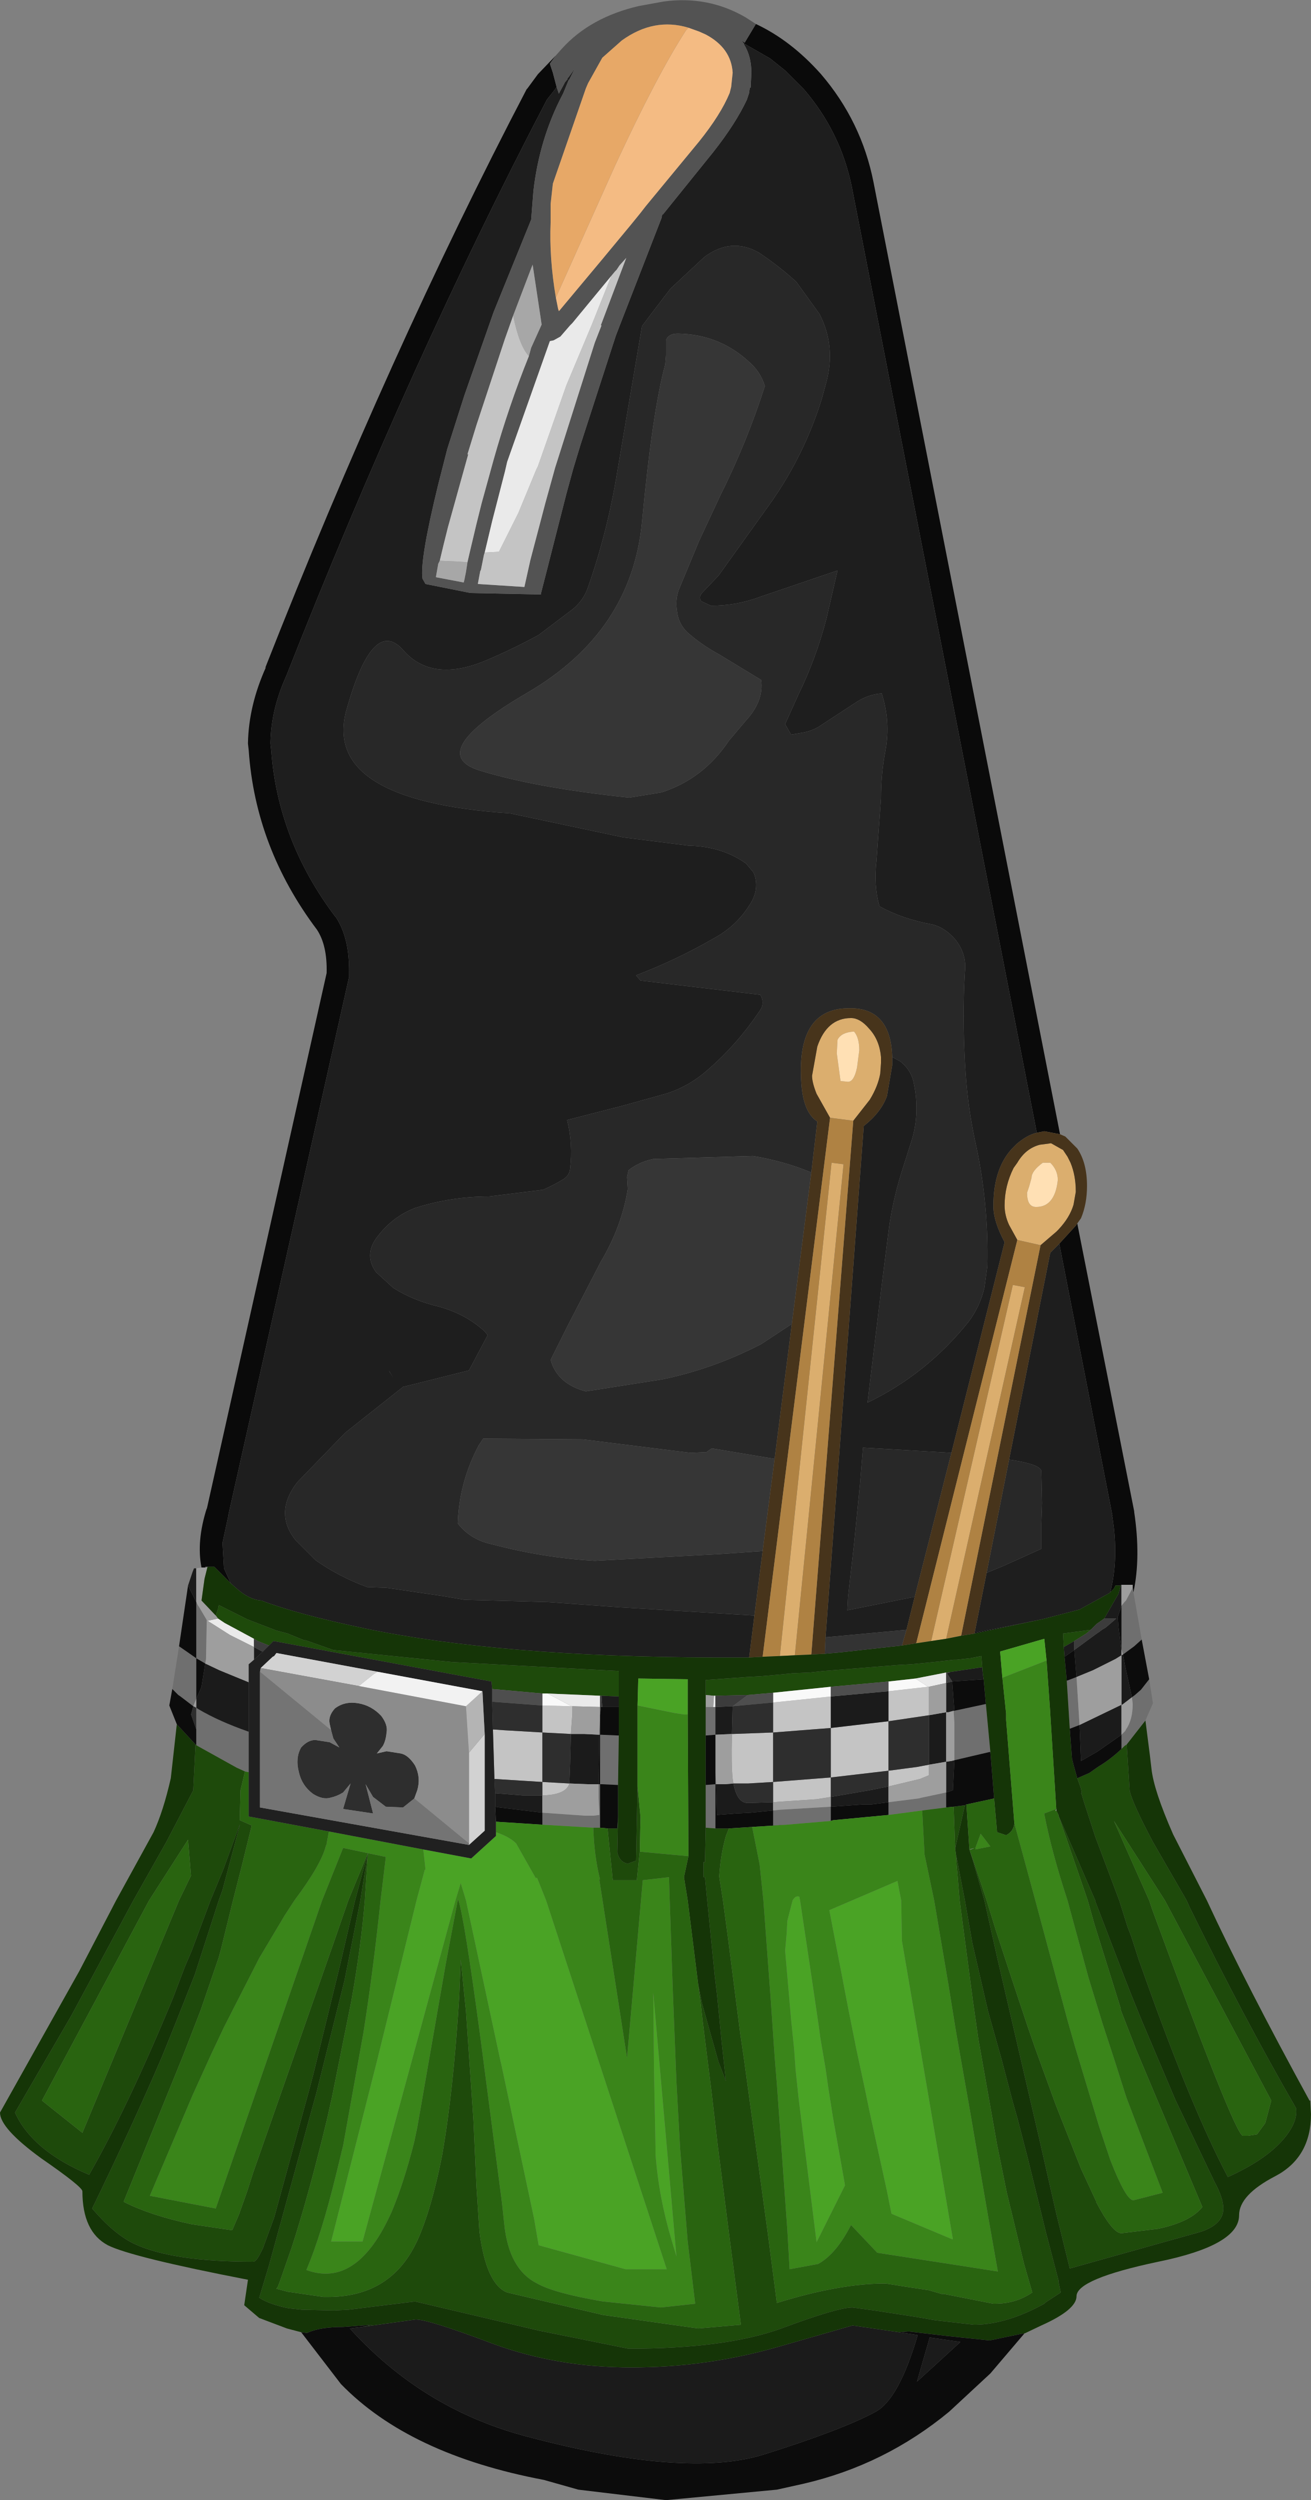 <?xml version="1.0" encoding="UTF-8" standalone="no"?>
<svg xmlns:ffdec="https://www.free-decompiler.com/flash" xmlns:xlink="http://www.w3.org/1999/xlink" ffdec:objectType="shape" height="166.75px" width="87.5px" xmlns="http://www.w3.org/2000/svg">
  <rect width="100%" height="100%" fill="#808080" stroke="none"/>
  <g transform="matrix(1.0, 0.0, 0.0, 1.0, 42.1, 132.45)">
    <path d="M8.35 -130.85 Q10.7 -129.75 12.7 -127.5 15.4 -124.35 16.2 -120.3 L28.65 -56.8 27.6 -57.0 27.1 -56.9 14.75 -120.0 Q14.0 -123.65 11.55 -126.5 L10.3 -127.75 9.3 -128.55 7.55 -129.55 7.4 -129.75 7.6 -129.6 8.35 -130.85 M29.8 -50.85 L33.6 -31.65 33.6 -31.6 Q34.05 -28.6 33.55 -26.25 L33.5 -26.55 33.5 -26.75 32.75 -26.75 32.7 -26.75 32.7 -26.7 32.35 -26.7 32.3 -26.6 32.25 -26.5 32.0 -26.25 Q32.5 -28.15 32.25 -30.5 L32.15 -31.25 32.1 -31.35 32.15 -31.35 28.6 -49.5 29.7 -50.7 29.8 -50.85 M-28.65 -27.9 Q-29.0 -29.65 -28.3 -31.85 L-28.3 -31.8 -20.3 -67.55 Q-20.25 -69.4 -20.95 -70.45 -25.05 -75.9 -25.5 -82.4 L-25.55 -82.85 -25.55 -82.9 Q-25.5 -85.4 -24.35 -87.95 L-24.4 -87.9 Q-16.1 -109.0 -6.95 -126.5 L-6.9 -126.55 -6.2 -127.5 -5.0 -128.75 -5.4 -128.2 -5.2 -127.6 -4.95 -126.65 -5.05 -126.5 -5.6 -125.8 Q-14.7 -108.4 -23.0 -87.35 -24.0 -85.15 -24.05 -82.95 L-24.05 -82.85 -24.0 -82.4 Q-23.55 -76.4 -19.75 -71.35 L-19.7 -71.3 Q-18.75 -69.9 -18.8 -67.45 L-18.8 -67.3 -26.85 -31.45 -26.85 -31.4 -27.25 -29.55 -27.15 -27.85 -26.7 -26.85 -27.8 -27.95 -28.25 -27.95 -28.4 -27.95 -28.4 -27.9 -28.65 -27.9 M-3.9 -127.65 L-3.8 -127.8 -3.8 -127.75 -3.9 -127.65 M22.95 -23.5 L22.95 -23.55 27.45 -24.45 22.95 -23.5" fill="#0a0a0a" fill-rule="evenodd" stroke="none"/>
    <path d="M-4.95 -126.65 L-4.85 -126.35 -4.8 -126.2 -4.75 -126.3 -4.45 -126.85 -4.4 -126.95 -4.2 -127.2 -4.25 -127.2 -4.15 -127.3 -3.9 -127.65 -3.8 -127.75 -4.1 -127.15 -4.15 -127.1 -4.5 -126.25 -4.55 -126.15 Q-6.1 -123.2 -6.5 -119.7 L-6.65 -117.8 -9.15 -111.65 -11.1 -106.1 -12.25 -102.5 -12.85 -100.15 Q-14.1 -95.05 -13.9 -93.85 L-13.7 -93.5 -10.7 -92.9 -6.0 -92.8 -6.0 -92.85 -5.55 -94.6 -5.45 -95.0 -4.3 -99.5 -3.85 -101.15 -3.35 -102.8 -1.0 -110.05 -0.75 -110.7 2.05 -117.9 2.1 -118.15 2.15 -118.15 5.5 -122.3 Q7.0 -124.2 7.75 -125.8 L7.9 -126.25 7.9 -126.3 7.95 -126.6 8.0 -126.6 8.05 -127.6 Q8.05 -128.7 7.55 -129.5 L7.55 -129.55 9.3 -128.55 10.3 -127.75 11.55 -126.5 Q14.0 -123.65 14.75 -120.0 L27.1 -56.9 Q26.45 -56.75 25.75 -56.15 L25.6 -56.0 Q24.2 -54.65 24.2 -52.0 24.2 -51.0 24.95 -49.6 L21.4 -35.55 15.5 -35.9 15.3 -33.5 14.9 -29.45 14.5 -25.95 14.45 -25.05 18.95 -25.95 18.4 -23.75 13.0 -23.25 15.55 -57.35 Q16.7 -58.25 17.1 -59.35 L17.45 -61.4 17.45 -61.65 17.45 -61.95 18.0 -61.65 Q18.75 -61.05 18.9 -60.15 19.3 -58.2 18.75 -56.4 L18.05 -54.2 Q17.45 -52.25 17.2 -50.3 L16.75 -46.75 15.8 -38.9 Q19.75 -40.8 22.55 -44.3 23.3 -45.3 23.6 -46.55 L23.8 -48.0 Q23.9 -52.3 22.95 -56.5 22.5 -58.65 22.35 -60.85 22.15 -63.75 22.25 -66.65 L22.3 -67.6 Q22.45 -68.8 21.65 -69.8 20.95 -70.6 20.1 -70.8 18.15 -71.15 16.6 -72.0 16.2 -73.4 16.4 -75.05 L16.7 -79.2 Q16.7 -80.85 17.0 -82.4 17.35 -84.3 16.75 -86.2 15.9 -86.15 15.1 -85.65 L12.5 -83.95 Q12.05 -83.7 11.55 -83.6 L10.7 -83.45 10.3 -84.15 11.2 -86.15 Q12.35 -88.5 13.05 -91.15 L13.8 -94.4 8.65 -92.65 Q7.05 -92.05 5.35 -92.05 L4.7 -92.35 Q4.5 -92.65 4.8 -92.95 L5.85 -94.05 9.4 -99.0 Q11.6 -102.15 12.75 -105.85 L13.05 -106.95 Q13.7 -109.35 12.6 -111.5 L11.05 -113.65 Q9.9 -114.7 8.55 -115.6 6.7 -116.65 4.9 -115.3 L2.65 -113.2 1.35 -111.5 0.75 -110.7 -0.9 -101.0 Q-1.55 -97.0 -2.85 -93.3 -3.15 -92.4 -3.9 -91.8 L-6.15 -90.1 Q-7.8 -89.2 -9.55 -88.45 -13.25 -86.85 -15.2 -89.1 -17.2 -91.35 -18.95 -85.2 -20.75 -79.05 -8.05 -78.2 L-0.5 -76.6 3.85 -76.05 Q6.1 -76.0 7.7 -74.85 L8.2 -74.25 Q8.65 -73.15 7.9 -72.05 7.05 -70.7 5.6 -69.9 3.1 -68.45 0.35 -67.4 L0.65 -67.05 8.65 -66.1 Q8.95 -65.55 8.65 -65.1 7.15 -62.85 5.2 -61.15 3.8 -59.9 2.15 -59.45 L-0.55 -58.7 -4.25 -57.75 Q-3.85 -56.15 -4.05 -54.5 -4.1 -54.05 -4.5 -53.8 -5.15 -53.4 -5.85 -53.1 L-9.45 -52.65 Q-11.95 -52.65 -14.35 -51.9 -15.95 -51.3 -17.0 -49.85 -17.8 -48.7 -17.0 -47.6 L-15.85 -46.55 Q-14.5 -45.7 -12.8 -45.3 -11.0 -44.8 -9.75 -43.65 L-9.55 -43.4 -10.8 -41.05 -15.2 -39.95 -19.05 -36.9 -22.25 -33.6 Q-23.85 -31.55 -22.35 -29.7 L-21.05 -28.4 Q-19.5 -27.3 -17.6 -26.6 L-16.3 -26.55 -12.55 -26.0 -11.1 -25.75 -5.55 -25.6 -0.75 -25.25 8.25 -24.7 7.9 -21.9 5.5 -21.9 Q-8.7 -21.95 -17.8 -23.85 -22.3 -24.8 -24.65 -25.7 -25.45 -25.75 -26.3 -26.5 L-26.7 -26.85 -27.15 -27.85 -27.25 -29.55 -26.85 -31.4 -26.85 -31.45 -18.8 -67.3 -18.8 -67.45 Q-18.75 -69.9 -19.7 -71.3 L-19.75 -71.35 Q-23.55 -76.4 -24.0 -82.4 L-24.05 -82.85 -24.05 -82.95 Q-24.0 -85.15 -23.0 -87.35 -14.7 -108.4 -5.6 -125.8 L-5.05 -126.5 -4.95 -126.65 M22.95 -23.55 L23.75 -27.55 24.85 -28.0 27.4 -29.15 27.4 -30.8 27.45 -32.2 27.4 -34.35 Q27.3 -34.8 25.25 -35.1 L28.0 -48.9 28.6 -49.5 32.15 -31.35 32.1 -31.35 32.15 -31.25 32.25 -30.5 Q32.5 -28.15 32.0 -26.25 L31.95 -26.2 29.95 -25.1 27.45 -24.45 22.95 -23.55 M-16.1 -40.95 L-15.85 -40.55 -16.15 -41.05 -16.1 -40.95" fill="#1e1e1e" fill-rule="evenodd" stroke="none"/>
    <path d="M8.25 -24.7 L-0.75 -25.25 -5.55 -25.6 -11.1 -25.75 -12.55 -26.0 -16.3 -26.55 -17.6 -26.6 Q-19.5 -27.3 -21.05 -28.4 L-22.35 -29.7 Q-23.85 -31.55 -22.25 -33.6 L-19.05 -36.9 -15.2 -39.95 -10.8 -41.05 -9.55 -43.4 -9.75 -43.65 Q-11.0 -44.8 -12.8 -45.3 -14.5 -45.7 -15.85 -46.55 L-17.0 -47.6 Q-17.8 -48.7 -17.0 -49.85 -15.95 -51.3 -14.35 -51.9 -11.95 -52.65 -9.45 -52.65 L-5.85 -53.1 Q-5.15 -53.4 -4.5 -53.8 -4.1 -54.05 -4.05 -54.5 -3.85 -56.15 -4.25 -57.75 L-0.55 -58.7 2.15 -59.45 Q3.8 -59.9 5.2 -61.15 7.15 -62.85 8.65 -65.1 8.95 -65.55 8.65 -66.1 L0.65 -67.05 0.35 -67.4 Q3.1 -68.45 5.6 -69.9 7.05 -70.7 7.9 -72.05 8.65 -73.15 8.2 -74.25 L7.7 -74.85 Q6.1 -76.0 3.85 -76.05 L-0.5 -76.6 -8.05 -78.2 Q-20.75 -79.05 -18.95 -85.2 -17.2 -91.35 -15.2 -89.1 -13.25 -86.85 -9.55 -88.45 -7.8 -89.2 -6.15 -90.1 L-3.9 -91.8 Q-3.15 -92.4 -2.85 -93.3 -1.55 -97.0 -0.9 -101.0 L0.75 -110.7 1.35 -111.5 2.65 -113.2 4.9 -115.3 Q6.7 -116.65 8.55 -115.6 9.9 -114.7 11.05 -113.65 L12.6 -111.5 Q13.7 -109.35 13.05 -106.95 L12.75 -105.85 Q11.6 -102.15 9.4 -99.0 L5.85 -94.05 4.8 -92.95 Q4.5 -92.65 4.7 -92.35 L5.35 -92.05 Q7.05 -92.05 8.65 -92.65 L13.8 -94.4 13.05 -91.15 Q12.35 -88.5 11.2 -86.15 L10.3 -84.15 10.7 -83.45 11.55 -83.6 Q12.05 -83.7 12.5 -83.95 L15.1 -85.65 Q15.9 -86.15 16.75 -86.2 17.35 -84.3 17.0 -82.4 16.7 -80.85 16.7 -79.2 L16.4 -75.05 Q16.2 -73.4 16.6 -72.0 18.15 -71.15 20.1 -70.8 20.95 -70.6 21.65 -69.8 22.45 -68.8 22.3 -67.6 L22.25 -66.65 Q22.15 -63.75 22.35 -60.85 22.5 -58.65 22.95 -56.5 23.9 -52.3 23.8 -48.0 L23.6 -46.55 Q23.3 -45.3 22.55 -44.3 19.75 -40.8 15.8 -38.9 L16.75 -46.75 17.2 -50.3 Q17.45 -52.25 18.05 -54.2 L18.75 -56.4 Q19.3 -58.2 18.9 -60.15 18.75 -61.05 18.0 -61.65 L17.45 -61.95 Q17.35 -65.35 14.4 -65.2 11.35 -65.1 11.35 -61.05 11.35 -60.05 11.5 -59.3 11.75 -58.1 12.45 -57.65 L12.05 -54.25 Q10.25 -55.0 8.15 -55.35 L1.5 -55.15 Q0.55 -54.95 -0.15 -54.4 L-0.25 -53.95 -0.2 -53.15 Q-0.6 -50.65 -2.0 -48.3 L-4.2 -44.05 -5.35 -41.75 Q-4.9 -40.15 -3.0 -39.65 L2.1 -40.45 Q5.5 -41.15 8.7 -42.8 L10.75 -44.15 9.6 -35.15 5.4 -35.85 5.05 -35.6 4.0 -35.55 -3.2 -36.45 -9.85 -36.5 -10.15 -36.05 Q-11.45 -33.6 -11.55 -30.85 -10.7 -29.75 -9.25 -29.45 -5.85 -28.55 -2.4 -28.35 L5.95 -28.8 8.8 -29.0 8.25 -24.7 M18.95 -25.95 L14.45 -25.05 14.5 -25.95 14.9 -29.45 15.3 -33.5 15.5 -35.9 21.4 -35.55 18.95 -25.95 M8.95 -106.7 Q8.65 -107.7 7.8 -108.4 5.85 -110.15 3.15 -110.2 2.5 -110.2 2.35 -109.75 L2.35 -108.75 2.3 -108.15 Q1.45 -105.05 0.75 -97.65 0.05 -90.3 -6.9 -86.25 -13.85 -82.2 -10.05 -81.05 -6.3 -79.9 -0.1 -79.25 L2.05 -79.6 Q4.85 -80.5 6.55 -83.05 L7.65 -84.35 Q8.9 -85.7 8.7 -87.1 L5.9 -88.8 Q4.7 -89.45 3.75 -90.3 3.2 -90.85 3.1 -91.6 2.95 -92.4 3.2 -93.1 L4.55 -96.35 5.95 -99.35 Q7.75 -102.95 8.95 -106.7 M23.75 -27.55 L25.25 -35.1 Q27.3 -34.8 27.4 -34.35 L27.45 -32.2 27.4 -30.8 27.4 -29.15 24.85 -28.0 23.75 -27.55 M-16.1 -40.95 L-16.15 -41.05 -15.85 -40.55 -16.1 -40.95" fill="#282828" fill-rule="evenodd" stroke="none"/>
    <path d="M8.8 -29.0 L5.95 -28.8 -2.4 -28.35 Q-5.85 -28.55 -9.25 -29.45 -10.7 -29.75 -11.55 -30.85 -11.45 -33.6 -10.15 -36.05 L-9.85 -36.5 -3.2 -36.45 4.0 -35.55 5.05 -35.6 5.4 -35.85 9.6 -35.15 8.8 -29.0 M10.75 -44.15 L8.7 -42.8 Q5.5 -41.15 2.1 -40.45 L-3.0 -39.65 Q-4.9 -40.15 -5.35 -41.75 L-4.2 -44.05 -2.0 -48.3 Q-0.6 -50.65 -0.2 -53.15 L-0.25 -53.95 -0.15 -54.4 Q0.55 -54.95 1.5 -55.15 L8.15 -55.35 Q10.25 -55.0 12.05 -54.25 L10.75 -44.15 M8.95 -106.7 Q7.75 -102.95 5.95 -99.35 L4.55 -96.35 3.2 -93.1 Q2.95 -92.4 3.1 -91.6 3.2 -90.85 3.75 -90.3 4.7 -89.45 5.9 -88.8 L8.7 -87.1 Q8.9 -85.7 7.65 -84.35 L6.55 -83.05 Q4.85 -80.5 2.05 -79.6 L-0.1 -79.25 Q-6.3 -79.9 -10.05 -81.05 -13.85 -82.2 -6.9 -86.25 0.05 -90.3 0.75 -97.65 1.45 -105.05 2.3 -108.15 L2.35 -108.75 2.35 -109.75 Q2.5 -110.2 3.15 -110.2 5.85 -110.15 7.8 -108.4 8.65 -107.7 8.95 -106.7" fill="#363636" fill-rule="evenodd" stroke="none"/>
    <path d="M33.55 -26.25 L34.1 -23.1 33.6 -22.65 32.85 -22.1 32.75 -22.45 32.75 -25.35 32.95 -25.6 33.05 -25.7 33.5 -26.55 33.55 -26.25 M34.6 -20.45 L34.85 -18.85 34.35 -17.7 33.1 -16.1 32.95 -16.0 32.75 -15.8 32.75 -16.75 33.0 -17.0 33.05 -17.1 Q33.5 -17.75 33.5 -18.8 L33.45 -19.25 33.65 -19.4 34.05 -19.75 34.6 -20.45 M-30.6 -19.8 L-30.15 -22.65 -29.5 -22.2 -29.0 -21.85 -29.0 -19.15 -29.2 -18.65 -30.05 -19.3 -30.2 -19.4 -30.6 -19.8 M9.5 -11.7 L10.0 -11.75 13.35 -11.95 13.35 -11.0 10.4 -10.75 9.5 -10.7 9.5 -11.7 M21.55 -18.35 L21.6 -18.35 23.7 -18.8 24.0 -15.6 23.95 -15.6 21.6 -15.05 21.6 -16.2 21.6 -17.5 21.55 -18.35 M17.2 -12.25 L19.2 -12.5 19.4 -12.55 21.05 -12.9 21.05 -11.9 19.45 -11.7 17.2 -11.4 17.2 -12.25 M5.5 -18.6 L5.65 -18.6 5.65 -18.55 5.65 -16.75 5.0 -16.7 5.0 -17.75 5.0 -18.6 5.5 -18.6 M5.0 -10.55 L5.0 -13.2 5.0 -13.4 5.65 -13.45 5.65 -14.2 5.7 -13.45 5.65 -13.45 5.65 -10.5 5.0 -10.55 M-2.5 -10.55 L-5.9 -10.75 -5.9 -11.55 -3.05 -11.35 -2.5 -11.35 -2.1 -11.4 -2.1 -11.55 -2.15 -12.5 -2.15 -13.45 -2.05 -13.45 -2.05 -10.55 -2.5 -10.55 M-25.5 -14.25 L-25.75 -14.3 -26.3 -14.55 -29.0 -16.05 -29.0 -17.1 -29.0 -18.55 -28.85 -18.45 Q-27.5 -17.65 -25.5 -16.95 L-25.5 -14.25 M29.1 -20.35 L29.75 -20.6 29.95 -17.4 29.3 -17.15 29.1 -20.35 M-0.8 -16.7 L-0.85 -13.4 -1.95 -13.45 -2.05 -13.45 -2.05 -16.75 -2.1 -16.75 -2.1 -17.0 -2.05 -17.85 -2.05 -16.75 -2.0 -16.75 -0.85 -16.7 -0.8 -16.7 M-29.0 -25.6 L-28.9 -25.4 -28.8 -25.25 -28.3 -24.4 -28.35 -21.8 -28.4 -21.5 -29.0 -21.85 -29.0 -25.6" fill="#6f6f6f" fill-rule="evenodd" stroke="none"/>
    <path d="M19.0 -20.5 L17.2 -20.3 13.35 -19.95 9.5 -19.55 7.8 -19.4 5.65 -19.35 5.55 -19.35 5.0 -19.4 5.0 -19.6 5.0 -19.95 5.0 -20.4 7.75 -20.6 8.65 -20.65 9.8 -20.75 10.8 -20.85 11.95 -20.9 12.85 -21.0 17.8 -21.4 18.7 -21.45 19.75 -21.55 20.7 -21.65 21.55 -21.75 21.75 -21.75 22.6 -21.85 22.65 -21.85 23.4 -22.0 23.5 -20.8 23.45 -21.25 21.1 -20.9 21.05 -20.9 19.0 -20.5 M4.5 -0.1 L4.75 1.15 5.2 2.75 5.85 5.05 6.35 6.35 6.05 3.6 5.9 2.05 5.75 0.55 5.6 -0.7 5.1 -5.7 4.95 -7.25 4.85 -7.25 4.85 -8.25 4.95 -8.25 5.0 -10.55 5.65 -10.5 6.55 -10.5 6.35 -10.0 Q6.0 -8.8 5.9 -7.3 L6.15 -5.7 6.5 -3.1 7.1 1.6 7.3 3.15 7.55 4.85 9.15 16.55 9.75 21.15 Q13.95 19.85 17.0 19.85 L18.25 20.05 19.9 20.3 20.75 20.55 20.9 20.55 24.2 21.2 24.3 21.2 Q25.7 21.2 26.8 20.45 L26.25 18.55 25.1 13.8 24.45 10.6 23.2 3.55 22.85 1.1 21.95 -5.7 21.8 -7.5 21.75 -8.0 21.7 -8.8 22.3 -5.7 22.8 -2.85 23.85 1.7 24.75 4.9 25.5 7.75 25.8 8.8 26.5 11.5 27.7 16.4 28.55 19.65 28.55 19.75 28.7 20.45 27.7 21.1 27.6 21.2 Q25.15 22.55 23.05 22.6 L22.9 22.6 20.3 22.3 19.45 22.15 18.85 22.05 16.25 21.65 14.8 21.45 Q13.8 21.45 10.05 22.85 6.3 24.2 -0.15 24.2 L-6.1 23.0 -14.4 21.05 -18.85 21.6 -19.8 21.65 -21.95 21.6 -22.85 21.5 Q-24.1 21.25 -24.8 20.8 L-24.15 18.65 -23.45 16.1 -21.1 7.55 -21.0 7.2 -19.1 -0.4 -18.05 -5.7 -17.55 -8.85 -18.4 -5.7 -19.4 -1.4 -21.2 5.95 -21.45 6.9 -23.8 15.45 -24.55 17.5 -24.7 17.8 Q-25.0 18.4 -25.2 18.4 -30.6 18.4 -33.15 17.2 -34.5 16.55 -35.95 14.85 -33.35 9.5 -31.3 4.75 L-30.35 2.4 -29.1 -0.75 -27.5 -5.7 -27.25 -6.4 -26.1 -10.7 -26.1 -10.75 -27.2 -7.75 -28.05 -5.7 -29.3 -2.35 -29.75 -1.3 -30.55 0.8 Q-33.5 7.95 -36.15 12.6 -39.95 11.0 -41.1 8.45 L-37.35 2.0 -33.2 -5.7 -31.0 -9.6 -29.2 -13.05 -29.2 -13.1 -29.05 -16.1 -29.0 -16.05 -26.3 -14.55 -25.75 -14.3 -26.05 -13.05 -26.1 -11.05 -25.3 -10.7 -25.95 -8.05 -26.55 -5.7 -27.35 -2.45 -27.5 -1.9 -28.7 1.6 -29.9 4.7 -33.85 14.4 Q-32.1 15.3 -29.3 15.9 L-26.6 16.3 -26.15 15.25 -25.6 13.7 -25.2 12.45 -22.5 4.75 -19.75 -3.1 -18.85 -5.7 -17.55 -8.85 -17.75 -5.7 Q-18.0 -2.65 -18.65 1.0 L-19.95 7.45 -20.3 9.0 Q-21.55 14.15 -22.65 17.5 L-23.4 19.65 -23.55 20.05 -23.65 20.2 -23.45 20.25 -22.9 20.4 -20.5 20.75 -20.25 20.75 Q-16.15 20.75 -14.4 17.3 L-14.25 17.0 Q-13.3 14.9 -12.6 11.35 -11.85 7.15 -11.45 0.75 L-11.35 -1.75 -11.0 1.7 -10.5 9.0 -10.3 13.4 -10.1 16.4 Q-9.65 19.9 -8.25 20.45 L-1.85 21.95 4.5 22.85 7.35 22.6 6.6 16.85 5.8 10.6 5.4 7.15 4.8 2.35 4.65 1.05 4.5 -0.1 M0.45 -13.3 L0.65 -11.25 0.6 -8.95 0.4 -7.05 -1.2 -7.05 -1.55 -10.5 -0.9 -10.5 -0.85 -11.25 -0.9 -8.9 Q-0.75 -8.25 -0.2 -8.15 L0.35 -8.35 0.45 -13.3 M30.7 -23.75 L30.4 -23.5 29.6 -23.0 28.9 -22.6 28.85 -23.5 30.7 -23.75 M32.75 -15.8 L32.95 -16.0 33.1 -16.1 33.3 -13.0 Q33.5 -12.15 34.85 -9.6 L37.1 -5.7 37.3 -5.25 Q40.9 2.1 44.4 8.15 44.55 9.1 43.5 10.3 42.3 11.65 39.85 12.75 37.45 8.2 34.4 -0.35 L33.9 -1.75 33.4 -3.3 33.15 -3.95 32.6 -5.7 31.0 -9.95 30.25 -12.25 30.1 -12.75 30.05 -12.85 30.1 -12.85 30.05 -13.15 29.8 -13.85 30.6 -14.2 31.1 -14.55 31.25 -14.65 Q32.0 -15.1 32.75 -15.8 M28.55 -11.35 L29.55 -9.05 31.0 -5.7 31.0 -5.65 32.9 -0.7 33.45 0.7 34.1 2.3 36.35 7.6 38.95 13.05 Q39.55 14.15 39.55 14.85 39.55 15.9 38.05 16.4 L29.3 18.85 29.2 18.45 28.4 15.2 27.25 10.15 24.45 -1.9 23.6 -5.7 22.85 -8.3 22.6 -9.1 22.85 -8.4 23.75 -5.7 24.35 -3.75 25.45 -0.4 26.45 2.6 26.95 4.05 28.35 7.9 30.05 12.2 31.05 14.35 31.05 14.4 Q32.15 16.5 32.75 16.5 L35.2 16.2 Q37.35 15.75 38.15 14.75 L33.75 4.3 33.4 3.4 32.7 1.6 32.7 1.5 30.95 -4.1 30.5 -5.7 29.45 -8.75 28.55 -11.35 M22.3 -12.05 L21.65 -9.15 21.55 -11.95 22.3 -12.05 M32.95 -9.4 L33.35 -8.5 34.6 -5.7 34.8 -5.1 Q40.3 9.9 40.85 10.0 L41.2 10.0 41.8 9.9 42.35 9.15 42.75 7.65 35.65 -5.7 32.25 -11.0 32.95 -9.4 M-27.7 -24.7 L-27.55 -25.15 -27.5 -25.4 -25.6 -24.45 -24.95 -24.2 -23.65 -23.7 -22.9 -23.5 -21.8 -23.05 -21.7 -23.05 -19.85 -22.4 -11.95 -21.6 -0.8 -21.0 -0.8 -19.3 -1.95 -19.35 -2.05 -19.35 -5.55 -19.5 -5.9 -19.5 -9.25 -19.8 -9.3 -20.3 -23.85 -23.0 -24.15 -22.7 -24.9 -23.0 -25.15 -23.15 -27.1 -24.2 -27.55 -24.5 -27.7 -24.7 M-29.35 -7.35 L-29.55 -9.75 -32.15 -5.7 -39.3 7.65 -36.6 9.8 -30.15 -5.7 -29.35 -7.35" fill="#1e4a0b" fill-rule="evenodd" stroke="none"/>
    <path d="M-5.0 -128.75 L-4.6 -129.2 Q-2.7 -131.3 0.55 -132.05 L2.2 -132.35 Q5.15 -132.75 7.65 -131.3 L8.35 -130.85 7.6 -129.6 7.4 -129.75 7.55 -129.55 7.55 -129.5 Q8.05 -128.7 8.05 -127.6 L8.0 -126.6 7.95 -126.6 7.9 -126.3 7.9 -126.25 7.75 -125.8 Q7.0 -124.2 5.5 -122.3 L2.15 -118.15 2.1 -118.15 2.05 -117.9 -0.75 -110.7 -1.0 -110.05 -3.35 -102.8 -3.85 -101.15 -4.3 -99.5 -5.45 -95.0 -5.55 -94.6 -6.0 -92.85 -6.0 -92.8 -10.7 -92.9 -13.7 -93.5 -13.9 -93.85 Q-14.1 -95.05 -12.85 -100.15 L-12.25 -102.5 -11.1 -106.1 -9.15 -111.65 -6.65 -117.8 -6.5 -119.7 Q-6.1 -123.2 -4.55 -126.15 L-4.5 -126.25 -4.15 -127.1 -4.1 -127.15 -3.8 -127.75 -3.8 -127.8 -3.9 -127.65 -4.15 -127.3 -4.25 -127.2 -4.2 -127.2 -4.4 -126.95 -4.45 -126.85 -4.75 -126.3 -4.8 -126.2 -4.85 -126.35 -4.95 -126.65 -5.2 -127.6 -5.4 -128.2 -5.0 -128.75 M-5.0 -112.6 L-4.85 -111.85 -4.8 -111.7 -4.75 -111.75 -1.95 -115.1 0.0 -117.45 0.65 -118.25 1.0 -118.7 4.55 -123.0 Q6.0 -124.8 6.6 -126.25 L6.65 -126.45 6.7 -126.65 6.8 -127.6 Q6.7 -129.25 5.0 -130.15 L4.55 -130.35 3.85 -130.6 Q1.55 -131.3 -0.6 -129.75 L-1.9 -128.6 -2.85 -126.9 -3.0 -126.55 -5.2 -120.2 -5.35 -118.85 -5.35 -117.6 Q-5.45 -115.25 -5.0 -112.6 M-6.8 -108.7 L-6.65 -109.25 -5.95 -110.8 -6.0 -111.15 -6.55 -114.8 -6.65 -114.55 -7.85 -111.4 -8.4 -109.85 -10.3 -104.1 -10.9 -102.15 -10.85 -102.15 -12.2 -97.3 -12.5 -96.1 -12.75 -95.05 -12.85 -94.85 -13.0 -94.0 -13.0 -93.95 -11.15 -93.6 -11.1 -93.8 -11.0 -94.3 -10.9 -94.95 -10.75 -95.6 -10.3 -97.5 -9.95 -98.9 -9.15 -101.8 Q-8.15 -105.35 -6.8 -108.7 M-9.75 -95.6 L-9.8 -95.45 -10.0 -94.45 -10.05 -94.35 -10.2 -93.55 -10.2 -93.5 -7.1 -93.3 -6.8 -94.65 -6.7 -95.1 -5.7 -98.9 -5.05 -101.25 -2.4 -109.6 -1.95 -110.75 -2.0 -110.75 -0.3 -115.25 -0.75 -114.75 -0.95 -114.45 -1.05 -114.35 -1.3 -114.05 -3.9 -110.9 -4.05 -110.75 -4.7 -110.0 -5.15 -109.75 -5.4 -109.7 -8.25 -101.65 -8.4 -101.0 -9.25 -97.7 -9.75 -95.6" fill="#535353" fill-rule="evenodd" stroke="none"/>
    <path d="M3.85 -130.6 L4.55 -130.35 5.0 -130.15 Q6.7 -129.25 6.8 -127.6 L6.7 -126.65 6.65 -126.45 6.6 -126.25 Q6.0 -124.8 4.55 -123.0 L1.0 -118.7 0.65 -118.25 0.0 -117.45 -1.95 -115.1 -4.75 -111.75 -4.8 -111.7 -4.85 -111.85 -5.0 -112.6 -1.05 -121.4 Q1.75 -127.45 3.7 -130.45 L3.85 -130.6" fill="#f4bb83" fill-rule="evenodd" stroke="none"/>
    <path d="M-5.0 -112.6 Q-5.45 -115.25 -5.35 -117.6 L-5.35 -118.85 -5.2 -120.2 -3.0 -126.55 -2.85 -126.9 -1.9 -128.6 -0.6 -129.75 Q1.55 -131.3 3.85 -130.6 L3.7 -130.45 Q1.75 -127.45 -1.05 -121.4 L-5.0 -112.6" fill="#e7a867" fill-rule="evenodd" stroke="none"/>
    <path d="M-7.85 -111.4 L-6.65 -114.55 -6.55 -114.8 -6.0 -111.15 -5.95 -110.8 -6.65 -109.25 -6.8 -108.7 Q-7.45 -109.4 -7.85 -111.4 M-10.9 -94.95 L-11.0 -94.3 -11.1 -93.8 -11.15 -93.6 -13.0 -93.95 -13.0 -94.0 -12.85 -94.85 -12.75 -95.05 -11.6 -95.0 -10.9 -94.95" fill="#a7a7a7" fill-rule="evenodd" stroke="none"/>
    <path d="M17.2 -19.65 L19.85 -19.95 19.9 -19.95 19.9 -18.05 17.2 -17.65 17.2 -14.35 13.35 -13.9 13.35 -17.2 17.2 -17.65 17.2 -19.65 M13.35 -19.3 L13.35 -17.2 9.5 -16.9 9.5 -18.9 13.35 -19.3 M13.35 -12.6 L12.4 -12.45 10.2 -12.3 9.5 -12.25 9.5 -13.6 13.35 -13.9 13.35 -12.6 M17.2 -13.3 L17.2 -14.35 19.1 -14.6 19.9 -14.75 19.9 -14.05 19.3 -13.8 17.2 -13.3 M6.75 -16.8 L6.8 -16.8 9.5 -16.9 9.5 -13.6 7.85 -13.5 6.85 -13.5 6.8 -13.8 Q6.7 -14.75 6.75 -16.7 L6.75 -16.8 M-7.85 -111.4 Q-7.45 -109.4 -6.8 -108.7 -8.15 -105.35 -9.15 -101.8 L-9.95 -98.9 -10.3 -97.5 -10.75 -95.6 -10.9 -94.95 -11.6 -95.0 -12.75 -95.05 -12.5 -96.1 -12.2 -97.3 -10.85 -102.15 -10.9 -102.15 -10.3 -104.1 -8.4 -109.85 -7.85 -111.4 M-1.3 -114.05 L-1.05 -114.35 -0.95 -114.45 -0.75 -114.75 -0.3 -115.25 -2.0 -110.75 -1.95 -110.75 -2.4 -109.6 -5.05 -101.25 -5.7 -98.9 -6.7 -95.1 -6.8 -94.65 -7.1 -93.3 -10.2 -93.5 -10.2 -93.55 -10.05 -94.35 -10.0 -94.45 -9.8 -95.45 -9.75 -95.6 -9.7 -95.6 -8.8 -95.65 -7.5 -98.25 -6.3 -101.15 -6.2 -101.35 -4.3 -106.75 -2.6 -110.8 -2.0 -112.3 -1.3 -114.05 M-3.95 -18.65 L-3.9 -18.65 -3.9 -18.15 -4.0 -16.8 -5.9 -16.9 -5.9 -13.6 -4.1 -13.5 Q-4.3 -12.75 -5.9 -12.7 L-5.9 -13.6 -9.1 -13.8 -9.2 -17.1 -9.15 -17.1 -8.45 -17.05 -5.9 -16.9 -5.9 -18.7 -3.95 -18.65" fill="#c4c4c4" fill-rule="evenodd" stroke="none"/>
    <path d="M19.85 -19.95 L19.0 -20.5 21.05 -20.9 21.05 -20.2 19.9 -19.95 19.85 -19.95 M5.55 -19.35 L5.65 -19.35 5.65 -18.6 5.5 -18.6 5.55 -19.35 M-9.75 -95.6 L-9.25 -97.7 -8.4 -101.0 -8.25 -101.65 -5.4 -109.7 -5.15 -109.75 -4.7 -110.0 -4.05 -110.75 -3.9 -110.9 -1.3 -114.05 -2.0 -112.3 -2.6 -110.8 -4.3 -106.75 -6.2 -101.35 -6.3 -101.15 -7.5 -98.25 -8.8 -95.65 -9.7 -95.6 -9.75 -95.6 M-25.15 -22.6 L-26.75 -23.4 -27.85 -24.1 -28.25 -24.35 -27.55 -24.5 -27.1 -24.2 -25.15 -23.15 -25.15 -22.6 M-5.55 -19.5 L-2.05 -19.35 -2.05 -18.6 -3.9 -18.65 -3.95 -18.65 -5.55 -19.5" fill="#eaeaea" fill-rule="evenodd" stroke="none"/>
    <path d="M13.3 -57.9 L12.4 -59.5 Q12.1 -60.25 12.1 -60.7 L12.45 -62.65 Q13.1 -64.55 14.7 -64.55 15.3 -64.55 15.9 -63.85 16.6 -63.1 16.7 -61.95 L16.7 -61.55 16.65 -60.85 Q16.5 -60.0 15.95 -59.1 L14.85 -57.7 13.3 -57.9 M15.25 -62.4 Q15.25 -63.25 14.9 -63.65 14.05 -63.6 13.8 -63.1 L13.75 -62.2 14.0 -60.35 14.5 -60.3 Q14.9 -60.3 15.1 -61.25 L15.25 -62.4 M9.95 -22.0 L13.4 -54.9 14.2 -54.8 10.95 -22.05 9.95 -22.0 M25.8 -49.75 L25.25 -50.75 Q24.95 -51.4 24.95 -52.05 24.95 -53.35 25.55 -54.55 L25.8 -54.9 Q26.35 -55.85 27.3 -56.1 L28.05 -56.2 28.85 -55.75 29.15 -55.3 29.35 -54.9 Q29.7 -54.05 29.7 -53.0 L29.7 -52.95 29.55 -52.1 Q29.3 -51.25 28.55 -50.45 L28.4 -50.3 27.35 -49.4 25.8 -49.75 M28.5 -53.75 Q28.5 -54.4 28.0 -54.9 L27.5 -54.9 Q26.75 -54.35 26.75 -53.9 L26.6 -53.35 26.45 -52.9 Q26.45 -51.95 27.05 -51.95 27.65 -51.95 28.0 -52.35 28.4 -52.8 28.5 -53.75 M20.05 -23.0 L25.5 -46.75 26.3 -46.6 21.05 -23.15 20.05 -23.0" fill="#dbae6e" fill-rule="evenodd" stroke="none"/>
    <path d="M15.25 -62.4 L15.1 -61.25 Q14.9 -60.3 14.5 -60.3 L14.0 -60.35 13.75 -62.2 13.8 -63.1 Q14.05 -63.6 14.9 -63.65 15.25 -63.25 15.25 -62.4 M28.5 -53.75 Q28.4 -52.8 28.0 -52.35 27.65 -51.95 27.05 -51.95 26.45 -51.95 26.45 -52.9 L26.6 -53.35 26.75 -53.9 Q26.75 -54.35 27.5 -54.9 L28.0 -54.9 Q28.5 -54.4 28.5 -53.75" fill="#ffe0b4" fill-rule="evenodd" stroke="none"/>
    <path d="M28.65 -56.8 L29.0 -56.65 29.8 -55.85 Q30.45 -54.9 30.45 -53.35 30.45 -52.15 30.05 -51.2 L29.8 -50.85 29.7 -50.7 28.6 -49.5 28.0 -48.9 25.25 -35.1 23.75 -27.55 22.95 -23.55 22.95 -23.5 22.05 -23.35 27.35 -49.4 28.4 -50.3 28.55 -50.45 Q29.3 -51.25 29.55 -52.1 L29.7 -52.95 29.7 -53.0 Q29.7 -54.05 29.35 -54.9 L29.15 -55.3 28.85 -55.75 28.05 -56.2 27.3 -56.1 Q26.35 -55.85 25.8 -54.9 L25.55 -54.55 Q24.95 -53.35 24.95 -52.05 24.95 -51.4 25.25 -50.75 L25.8 -49.75 19.05 -22.85 18.1 -22.7 18.4 -23.75 18.95 -25.95 21.4 -35.55 24.95 -49.6 Q24.2 -51.0 24.2 -52.0 24.2 -54.65 25.6 -56.0 L25.75 -56.15 Q26.45 -56.75 27.1 -56.9 L27.6 -57.0 28.65 -56.8 M8.25 -24.7 L8.8 -29.0 9.6 -35.15 10.75 -44.15 12.05 -54.25 12.45 -57.65 Q11.75 -58.1 11.5 -59.3 11.35 -60.05 11.35 -61.05 11.35 -65.1 14.4 -65.2 17.35 -65.35 17.45 -61.95 L17.45 -61.65 17.45 -61.4 17.1 -59.35 Q16.7 -58.25 15.55 -57.35 L13.0 -23.25 12.95 -22.15 12.05 -22.1 14.85 -57.7 15.95 -59.1 Q16.5 -60.0 16.65 -60.85 L16.7 -61.55 16.7 -61.95 Q16.6 -63.1 15.9 -63.85 15.3 -64.55 14.7 -64.55 13.1 -64.55 12.45 -62.65 L12.1 -60.7 Q12.1 -60.25 12.4 -59.5 L13.3 -57.9 8.8 -21.95 7.9 -21.9 8.25 -24.7" fill="#47341b" fill-rule="evenodd" stroke="none"/>
    <path d="M13.3 -57.9 L14.85 -57.7 12.05 -22.1 10.95 -22.05 14.2 -54.8 13.4 -54.9 9.95 -22.0 8.8 -21.95 13.3 -57.9 M25.8 -49.75 L27.35 -49.4 22.05 -23.35 21.55 -23.25 21.05 -23.15 26.3 -46.6 25.5 -46.75 20.05 -23.0 19.05 -22.85 25.8 -49.75" fill="#af8243" fill-rule="evenodd" stroke="none"/>
    <path d="M-29.55 -26.7 L-29.25 -27.6 -29.15 -27.85 -29.0 -27.85 -29.0 -25.6 -29.55 -26.7 M32.7 -26.7 L32.7 -26.75 32.75 -26.75 32.75 -25.35 32.5 -24.6 32.55 -23.95 32.75 -22.4 32.75 -22.05 32.35 -21.8 30.85 -21.05 29.75 -20.6 29.6 -22.4 31.1 -23.5 31.25 -23.6 31.45 -23.75 31.7 -23.9 32.4 -24.5 31.6 -24.5 32.55 -26.15 32.7 -26.7 M13.35 -19.3 L17.2 -19.65 17.2 -17.65 13.35 -17.2 13.35 -19.3 M9.5 -12.25 L9.5 -11.7 8.0 -11.55 7.05 -11.5 5.75 -11.4 5.7 -13.45 6.3 -13.45 6.85 -13.5 Q7.1 -12.2 7.8 -12.2 L7.95 -12.2 9.5 -12.25 M13.35 -11.95 L13.35 -12.6 15.95 -13.05 17.2 -13.3 17.2 -12.25 16.05 -12.1 15.5 -12.1 13.4 -11.95 13.35 -11.95 M19.9 -14.75 L19.9 -18.05 21.05 -18.25 21.05 -20.2 21.45 -20.3 21.6 -18.35 21.55 -18.35 21.2 -18.25 21.05 -18.25 21.05 -14.95 19.9 -14.75 M21.05 -12.9 L21.05 -14.95 21.4 -15.0 21.6 -15.05 21.5 -13.05 21.05 -12.9 M5.65 -18.6 L6.8 -18.65 6.75 -16.8 5.65 -16.75 5.65 -18.55 5.65 -18.6 M32.85 -22.1 L33.0 -21.3 33.45 -19.25 32.8 -18.75 32.75 -18.75 32.75 -16.75 31.25 -15.7 31.1 -15.6 30.05 -15.0 29.95 -17.4 32.75 -18.75 32.75 -22.05 32.85 -22.1 M28.9 -22.6 L29.6 -23.0 29.6 -22.4 28.95 -21.95 28.9 -22.6 M21.45 -20.3 L21.1 -20.85 21.3 -20.9 21.1 -20.9 23.45 -21.25 23.5 -20.8 23.55 -20.45 21.45 -20.3 M-0.8 -19.3 L-0.8 -18.6 -1.9 -18.6 -1.95 -19.35 -0.8 -19.3 M-28.4 -21.5 L-27.45 -21.05 -25.5 -20.25 -25.5 -16.95 Q-27.5 -17.65 -28.85 -18.45 L-29.0 -18.55 -29.0 -19.15 -28.8 -19.6 -28.65 -19.95 -28.4 -21.5 M-25.15 -21.75 L-25.15 -22.6 -24.6 -22.3 -24.55 -22.3 -25.15 -21.75 M-2.05 -18.6 L-2.0 -18.6 -2.0 -18.5 -2.05 -18.05 -2.05 -18.6 M-9.05 -12.85 L-7.2 -12.7 -6.05 -12.7 -5.9 -12.7 -5.9 -11.55 -8.75 -11.9 -9.05 -11.95 -9.05 -12.85 M-4.1 -13.5 L-4.1 -13.55 -4.05 -14.8 -4.0 -16.6 -4.0 -16.8 -3.1 -16.8 -2.1 -16.75 -2.15 -13.45 -2.9 -13.45 -4.1 -13.5 M17.9 23.1 L18.9 23.25 19.15 23.3 Q17.9 27.55 16.35 28.4 14.15 29.6 8.9 31.25 3.65 32.9 -7.15 30.0 -13.95 28.15 -18.75 22.85 L-17.95 22.75 -14.35 22.25 Q-13.5 22.25 -9.25 23.85 -4.95 25.45 0.05 25.45 5.0 25.45 9.75 24.1 L14.8 22.65 17.9 23.1 M19.1 26.4 L19.95 23.45 22.0 23.75 19.1 26.4" fill="#1b1b1b" fill-rule="evenodd" stroke="none"/>
    <path d="M-29.0 -27.85 L-28.65 -27.9 -28.4 -27.9 -28.25 -27.95 -28.45 -27.15 -28.65 -25.7 -27.7 -24.7 -27.55 -24.5 -28.25 -24.35 -27.85 -24.1 -26.75 -23.4 -25.15 -22.6 -25.15 -21.75 -25.5 -21.45 -25.5 -20.25 -27.45 -21.05 -28.4 -21.5 -28.35 -21.8 -28.3 -24.4 -28.8 -25.25 -28.9 -25.4 -29.0 -25.6 -29.0 -27.85 M32.75 -26.75 L33.5 -26.75 33.5 -26.55 33.05 -25.7 32.95 -25.6 32.75 -25.35 32.75 -26.75 M29.75 -20.6 L30.85 -21.05 32.35 -21.8 32.75 -22.05 32.75 -22.4 32.75 -22.45 32.85 -22.1 32.75 -22.05 32.75 -18.75 29.95 -17.4 29.75 -20.6 M19.9 -18.05 L19.9 -19.95 21.05 -20.2 21.05 -18.25 19.9 -18.05 M5.0 -19.4 L5.55 -19.35 5.5 -18.6 5.0 -18.6 5.0 -19.4 M9.5 -12.25 L10.2 -12.3 12.4 -12.45 13.35 -12.6 13.35 -11.95 10.0 -11.75 9.5 -11.7 9.5 -12.25 M17.2 -13.3 L19.3 -13.8 19.9 -14.05 19.9 -14.75 21.05 -14.95 21.05 -18.25 21.2 -18.25 21.55 -18.35 21.6 -17.5 21.6 -16.2 21.6 -15.05 21.4 -15.0 21.05 -14.95 21.05 -12.9 19.4 -12.55 19.2 -12.5 17.2 -12.25 17.2 -13.3 M5.65 -16.75 L6.75 -16.8 6.75 -16.7 Q6.7 -14.75 6.8 -13.8 L6.85 -13.5 6.3 -13.45 5.7 -13.45 5.65 -14.2 5.65 -16.75 M32.75 -16.75 L32.75 -18.75 32.8 -18.75 33.45 -19.25 33.5 -18.8 Q33.5 -17.75 33.05 -17.1 L33.0 -17.0 32.75 -16.75 M-29.2 -18.65 L-29.0 -19.15 -29.0 -18.55 -29.2 -18.65 M-3.9 -18.65 L-2.05 -18.6 -2.05 -18.05 -2.05 -17.85 -2.1 -17.0 -2.1 -16.75 -3.1 -16.8 -4.0 -16.8 -3.9 -18.15 -3.9 -18.65 M-4.1 -13.5 L-2.9 -13.45 -2.15 -13.45 -2.15 -12.5 -2.1 -11.55 -2.1 -11.4 -2.5 -11.35 -3.05 -11.35 -5.9 -11.55 -5.9 -12.7 Q-4.3 -12.75 -4.1 -13.5" fill="#9e9e9e" fill-rule="evenodd" stroke="none"/>
    <path d="M34.35 -17.7 L34.65 -15.35 34.75 -14.5 Q34.9 -13.05 36.2 -10.1 L38.45 -5.7 Q41.05 -0.1 45.3 7.65 L45.35 7.65 45.4 8.55 Q45.4 11.45 43.0 12.7 40.6 13.95 40.6 15.3 40.6 17.3 35.2 18.4 29.75 19.55 29.75 20.7 29.75 21.6 27.4 22.65 L26.35 23.15 26.2 23.2 26.1 23.2 23.95 23.65 21.1 23.35 18.55 23.05 17.9 23.1 14.8 22.65 9.75 24.1 Q5.0 25.45 0.05 25.45 -4.95 25.45 -9.25 23.85 -13.5 22.25 -14.35 22.25 L-17.95 22.75 -17.25 22.6 -19.2 22.75 Q-20.65 22.75 -21.5 23.1 L-21.6 23.15 -22.0 23.1 -22.95 22.85 -24.8 22.15 -25.8 21.3 -25.55 19.6 Q-33.3 18.1 -34.9 17.3 -36.6 16.4 -36.6 13.7 -36.6 13.4 -39.35 11.5 -42.1 9.5 -42.1 8.45 L-36.8 -1.0 -34.35 -5.7 -31.85 -10.25 Q-31.2 -11.65 -30.7 -13.85 L-30.3 -17.45 -29.05 -16.1 -29.2 -13.1 -29.2 -13.05 -31.0 -9.6 -33.2 -5.7 -37.35 2.0 -41.1 8.45 Q-39.95 11.0 -36.15 12.6 -33.5 7.95 -30.55 0.8 L-29.75 -1.3 -29.3 -2.35 -28.05 -5.7 -27.2 -7.75 -26.1 -10.75 -26.1 -10.7 -27.25 -6.4 -27.5 -5.7 -29.1 -0.75 -30.35 2.4 -31.3 4.75 Q-33.35 9.5 -35.95 14.85 -34.5 16.55 -33.15 17.2 -30.6 18.4 -25.2 18.4 -25.0 18.4 -24.7 17.8 L-24.55 17.5 -23.8 15.45 -21.45 6.9 -21.2 5.95 -19.4 -1.4 -18.4 -5.7 -17.55 -8.85 -18.05 -5.7 -19.1 -0.4 -21.0 7.2 -21.1 7.55 -23.45 16.1 -24.15 18.65 -24.8 20.8 Q-24.1 21.25 -22.85 21.5 L-21.95 21.6 -19.8 21.65 -18.85 21.6 -14.4 21.05 -6.1 23.0 -0.15 24.2 Q6.3 24.2 10.05 22.85 13.8 21.45 14.8 21.45 L16.25 21.65 18.85 22.05 19.45 22.15 20.3 22.3 22.9 22.6 23.05 22.6 Q25.15 22.55 27.6 21.2 L27.7 21.1 28.7 20.45 28.55 19.75 28.55 19.65 27.7 16.4 26.5 11.5 25.8 8.8 25.5 7.75 24.75 4.9 23.85 1.7 22.8 -2.85 22.3 -5.7 21.7 -8.8 21.65 -9.15 22.3 -12.05 22.4 -12.1 22.6 -9.1 22.85 -8.3 23.6 -5.7 24.45 -1.9 27.25 10.15 28.4 15.2 29.2 18.45 29.3 18.85 38.05 16.4 Q39.55 15.9 39.55 14.85 39.55 14.15 38.95 13.05 L36.35 7.6 34.1 2.3 33.45 0.7 32.9 -0.7 31.0 -5.65 31.0 -5.7 29.55 -9.05 28.55 -11.35 28.55 -11.4 28.4 -11.7 28.4 -11.8 28.0 -18.15 28.0 -18.2 27.75 -21.7 27.6 -23.15 24.65 -22.3 24.8 -20.55 25.05 -18.15 25.05 -17.75 25.6 -10.85 Q25.55 -10.3 25.05 -10.05 L24.45 -10.25 24.25 -12.5 24.0 -15.6 23.7 -18.8 23.55 -20.45 23.5 -20.8 23.4 -22.0 22.65 -21.85 22.6 -21.85 21.75 -21.75 21.55 -21.75 20.7 -21.65 19.75 -21.55 18.7 -21.45 17.8 -21.4 12.85 -21.0 11.95 -20.9 10.8 -20.85 9.8 -20.75 8.65 -20.65 7.75 -20.6 5.0 -20.4 5.0 -19.95 5.0 -19.6 5.0 -19.4 5.0 -18.6 5.0 -17.75 5.0 -16.7 5.0 -13.4 5.0 -13.2 5.0 -10.55 4.95 -8.25 4.85 -8.25 4.85 -7.25 4.95 -7.25 5.1 -5.7 5.6 -0.7 5.75 0.55 5.9 2.05 6.05 3.6 6.35 6.35 5.85 5.05 5.2 2.75 4.75 1.15 4.5 -0.1 3.8 -5.7 3.55 -7.25 3.85 -8.65 3.8 -18.1 3.8 -20.45 0.5 -20.5 0.45 -18.7 0.45 -13.3 0.35 -8.35 -0.2 -8.15 Q-0.75 -8.25 -0.9 -8.9 L-0.85 -11.25 -0.85 -13.4 -0.8 -16.7 -0.8 -18.6 -0.8 -19.3 -0.8 -21.0 -11.95 -21.6 -19.85 -22.4 -21.7 -23.05 -21.8 -23.05 -22.9 -23.5 -23.65 -23.7 -24.95 -24.2 -25.6 -24.45 -27.5 -25.4 -27.55 -25.15 -27.7 -24.7 -28.65 -25.7 -28.45 -27.15 -28.25 -27.95 -27.8 -27.95 -26.7 -26.85 -26.3 -26.5 Q-25.45 -25.75 -24.65 -25.7 -22.3 -24.8 -17.8 -23.85 -8.7 -21.95 5.5 -21.9 L7.9 -21.9 8.8 -21.95 9.95 -22.0 10.95 -22.05 12.05 -22.1 12.95 -22.15 14.05 -22.25 18.1 -22.7 19.05 -22.85 20.05 -23.0 21.05 -23.15 21.55 -23.25 22.05 -23.35 22.95 -23.5 27.45 -24.45 29.95 -25.1 31.95 -26.2 32.0 -26.25 32.25 -26.5 32.3 -26.6 32.35 -26.7 32.7 -26.7 32.55 -26.15 31.6 -24.5 31.25 -24.25 31.1 -24.15 30.7 -23.75 28.85 -23.5 28.9 -22.6 28.95 -21.95 29.1 -20.35 29.3 -17.15 29.45 -15.15 29.55 -14.75 29.8 -13.85 30.05 -13.15 30.1 -12.85 30.05 -12.85 30.1 -12.75 30.25 -12.25 31.0 -9.95 32.6 -5.7 33.15 -3.95 33.4 -3.3 33.9 -1.75 34.4 -0.35 Q37.45 8.2 39.85 12.75 42.3 11.65 43.5 10.3 44.55 9.1 44.4 8.15 40.9 2.1 37.3 -5.25 L37.1 -5.7 34.85 -9.6 Q33.5 -12.15 33.3 -13.0 L33.1 -16.1 34.35 -17.7" fill="#153507" fill-rule="evenodd" stroke="none"/>
    <path d="M13.0 -23.25 L18.4 -23.75 18.1 -22.7 14.05 -22.25 12.95 -22.15 13.0 -23.25" fill="#333333" fill-rule="evenodd" stroke="none"/>
    <path d="M17.2 -19.65 L17.2 -20.3 19.0 -20.5 19.85 -19.95 17.2 -19.65 M13.35 -19.95 L13.35 -19.3 9.5 -18.9 9.5 -19.55 13.35 -19.95 M-5.9 -19.5 L-5.55 -19.5 -3.95 -18.65 -5.9 -18.7 -5.9 -19.5" fill="#f9f9f9" fill-rule="evenodd" stroke="none"/>
    <path d="M17.2 -20.3 L17.2 -19.65 13.35 -19.3 13.35 -19.95 17.2 -20.3 M7.8 -19.4 L9.5 -19.55 9.5 -18.9 6.8 -18.65 7.8 -19.4 M-9.25 -19.8 L-5.9 -19.5 -5.9 -18.7 -9.25 -18.95 -9.25 -19.8" fill="#4e4e4e" fill-rule="evenodd" stroke="none"/>
    <path d="M17.2 -17.65 L19.9 -18.05 19.9 -14.75 19.1 -14.6 17.2 -14.35 17.2 -13.3 15.95 -13.05 13.35 -12.6 13.35 -13.9 9.5 -13.6 9.5 -12.25 7.95 -12.2 7.8 -12.2 Q7.1 -12.2 6.85 -13.5 L7.85 -13.5 9.5 -13.6 9.5 -16.9 6.8 -16.8 6.75 -16.8 6.8 -18.65 9.5 -18.9 9.5 -16.9 13.35 -17.2 13.35 -13.9 17.2 -14.35 17.2 -17.65 M-29.0 -17.1 L-29.35 -18.1 -29.2 -18.65 -29.0 -18.55 -29.0 -17.1 M-14.45 -12.5 L-15.2 -11.9 -16.35 -11.95 -17.2 -12.6 -17.7 -13.45 -17.2 -11.5 -19.2 -11.8 -18.7 -13.5 -19.2 -12.9 Q-19.6 -12.65 -20.05 -12.55 -20.55 -12.4 -21.2 -12.8 -21.95 -13.35 -22.15 -14.25 -22.4 -15.2 -22.0 -15.9 -21.55 -16.4 -21.05 -16.4 L-20.1 -16.25 -19.45 -15.9 -19.85 -16.5 -20.0 -17.05 -20.1 -17.5 Q-20.2 -18.0 -19.75 -18.5 -19.1 -19.0 -18.2 -18.85 -17.3 -18.7 -16.65 -18.0 -16.2 -17.4 -16.3 -16.9 -16.35 -16.35 -16.55 -16.0 L-16.95 -15.5 -16.3 -15.65 -15.35 -15.5 Q-14.85 -15.4 -14.4 -14.7 -14.0 -13.9 -14.25 -13.05 L-14.45 -12.5 M-9.25 -18.95 L-5.9 -18.7 -5.9 -16.9 -8.45 -17.05 -9.15 -17.1 -9.2 -17.1 -9.25 -18.95 M-9.05 -12.85 L-9.1 -13.8 -5.9 -13.6 -5.9 -12.7 -6.05 -12.7 -7.2 -12.7 -9.05 -12.85 M-4.1 -13.5 L-5.9 -13.6 -5.9 -16.9 -4.0 -16.8 -4.0 -16.6 -4.05 -14.8 -4.1 -13.55 -4.1 -13.5" fill="#2e2e2e" fill-rule="evenodd" stroke="none"/>
    <path d="M31.6 -24.5 L32.4 -24.5 31.7 -23.9 31.45 -23.75 31.25 -23.6 31.1 -23.5 29.6 -22.4 29.6 -23.0 30.4 -23.5 30.7 -23.75 31.1 -24.15 31.25 -24.25 31.6 -24.5 M5.65 -19.35 L7.8 -19.4 6.8 -18.65 5.65 -18.6 5.65 -19.35 M21.45 -20.3 L21.05 -20.2 21.05 -20.9 21.1 -20.9 21.3 -20.9 21.1 -20.85 21.45 -20.3 M-24.15 -22.7 L-24.55 -22.3 -24.6 -22.3 -25.15 -22.6 -25.15 -23.15 -24.9 -23.0 -24.15 -22.7 M-2.05 -19.35 L-1.95 -19.35 -1.9 -18.6 -2.0 -18.6 -2.05 -18.6 -2.05 -19.35" fill="#3c3c3c" fill-rule="evenodd" stroke="none"/>
    <path d="M0.45 -18.7 L0.5 -20.5 3.8 -20.45 3.8 -18.1 3.55 -18.1 2.9 -18.2 0.45 -18.7 M-9.0 -10.25 Q-8.1 -9.95 -7.65 -9.5 L-6.35 -7.2 -6.25 -7.2 -5.65 -5.7 2.4 18.9 -0.35 18.9 -6.15 17.3 -6.45 15.55 -8.65 5.2 -8.7 5.0 -11.0 -5.7 -11.35 -6.85 -11.7 -5.7 -17.9 17.05 -20.0 17.05 -18.6 11.55 -16.95 5.05 -14.3 -5.7 -13.75 -7.75 -13.7 -7.75 -13.85 -9.1 -10.65 -8.5 -9.0 -10.0 -9.0 -10.25 M11.25 -5.95 L11.3 -5.7 12.05 -0.7 12.55 2.7 12.65 3.45 13.0 5.5 13.2 6.9 13.5 8.8 14.3 13.3 12.4 17.1 12.25 15.9 11.2 7.5 11.0 5.6 10.9 4.2 10.7 2.25 10.3 -2.35 10.4 -3.45 10.45 -4.35 10.8 -5.7 Q11.0 -6.05 11.25 -5.95 M18.1 -3.0 L21.5 16.9 21.45 16.9 17.4 15.2 17.1 13.7 16.3 10.05 15.95 8.45 15.65 7.0 15.05 4.2 14.55 1.7 13.25 -5.05 17.8 -7.0 18.05 -5.7 18.1 -3.0 M24.8 -20.55 L24.65 -22.3 27.6 -23.15 27.75 -21.7 24.8 -20.55 M1.5 0.45 L3.05 18.05 2.75 17.05 Q1.85 14.05 1.65 11.2 L1.65 10.75 1.55 5.7 1.5 0.45" fill="#4aa325" fill-rule="evenodd" stroke="none"/>
    <path d="M34.1 -23.1 L34.6 -20.45 34.05 -19.75 33.65 -19.4 33.45 -19.25 33.0 -21.3 32.85 -22.1 33.6 -22.65 34.1 -23.1 M26.35 23.15 L26.3 23.15 24.0 25.85 21.25 28.4 Q16.95 31.95 11.55 33.2 L9.75 33.6 2.35 34.3 -3.5 33.6 -5.8 32.95 Q-14.8 31.25 -19.35 26.55 L-22.0 23.1 -21.6 23.15 -21.5 23.1 Q-20.65 22.75 -19.2 22.75 L-17.25 22.6 -17.95 22.75 -18.75 22.85 Q-13.95 28.15 -7.15 30.0 3.65 32.9 8.9 31.25 14.15 29.6 16.35 28.4 17.9 27.55 19.15 23.3 L18.9 23.25 17.9 23.1 18.55 23.05 21.1 23.35 23.95 23.65 26.1 23.2 26.2 23.2 26.35 23.15 M-30.3 -17.45 L-30.8 -18.7 -30.6 -19.8 -30.2 -19.4 -30.05 -19.3 -29.2 -18.65 -29.35 -18.1 -29.0 -17.1 -29.0 -16.05 -29.05 -16.1 -30.3 -17.45 M-30.15 -22.65 L-29.55 -26.7 -29.0 -25.6 -29.0 -21.85 -28.4 -21.5 -28.65 -19.95 -28.8 -19.6 -29.0 -19.15 -29.0 -21.85 -29.5 -22.2 -30.15 -22.65 M29.6 -22.4 L29.75 -20.6 29.1 -20.35 28.95 -21.95 29.6 -22.4 M32.75 -22.4 L32.55 -23.95 32.5 -24.6 32.75 -25.35 32.75 -22.45 32.75 -22.4 M21.6 -18.35 L21.45 -20.3 23.55 -20.45 23.7 -18.8 21.6 -18.35 M17.2 -12.25 L17.2 -11.4 13.5 -11.05 13.35 -11.0 13.35 -11.95 13.4 -11.95 15.5 -12.1 16.05 -12.1 17.2 -12.25 M21.05 -11.9 L21.05 -12.9 21.5 -13.05 21.6 -15.05 23.95 -15.6 24.0 -15.6 24.25 -12.5 22.4 -12.1 22.3 -12.05 21.55 -11.95 21.05 -11.9 M5.0 -13.4 L5.0 -16.7 5.65 -16.75 5.65 -14.2 5.65 -13.45 5.0 -13.4 M5.7 -13.45 L5.75 -11.4 7.05 -11.5 8.0 -11.55 9.5 -11.7 9.5 -10.7 10.4 -10.75 8.1 -10.6 6.55 -10.5 5.65 -10.5 5.65 -13.45 5.7 -13.45 M-5.9 -10.75 L-9.0 -10.95 -9.05 -11.95 -8.75 -11.9 -5.9 -11.55 -5.9 -10.75 M29.8 -13.85 L29.55 -14.75 29.45 -15.15 29.3 -17.15 29.95 -17.4 30.05 -15.0 31.1 -15.6 31.25 -15.7 32.75 -16.75 32.75 -15.8 Q32.0 -15.1 31.25 -14.65 L31.1 -14.55 30.6 -14.2 29.8 -13.85 M-0.8 -18.6 L-0.8 -16.7 -0.85 -16.7 -2.0 -16.75 -2.05 -16.75 -2.05 -17.85 -2.05 -18.05 -2.0 -18.5 -2.0 -18.6 -1.9 -18.6 -0.8 -18.6 M-0.85 -13.4 L-0.85 -11.25 -0.9 -10.5 -1.55 -10.5 -2.05 -10.55 -2.05 -13.45 -2.15 -13.45 -2.1 -16.75 -2.05 -16.75 -2.05 -13.45 -1.95 -13.45 -0.85 -13.4 M19.1 26.4 L22.0 23.75 19.95 23.45 19.1 26.4" fill="#0c0c0c" fill-rule="evenodd" stroke="none"/>
    <path d="M17.2 -11.4 L19.45 -11.7 19.6 -8.95 19.6 -8.8 20.25 -5.7 21.2 -0.1 21.7 3.0 22.6 8.1 23.45 13.05 23.9 15.65 24.5 19.05 16.45 17.8 14.7 15.95 Q13.7 17.9 12.5 18.55 L10.6 18.9 10.45 16.3 9.75 6.55 9.6 4.7 9.5 3.25 9.35 1.05 8.85 -5.7 8.6 -8.1 8.1 -10.6 10.4 -10.75 13.35 -11.0 13.5 -11.05 17.2 -11.4 M3.8 -18.1 L3.85 -8.65 0.6 -8.95 0.65 -11.25 0.45 -13.3 0.45 -18.7 2.9 -18.2 3.55 -18.1 3.8 -18.1 M-2.5 -10.55 Q-2.45 -8.7 -2.05 -7.1 L-2.1 -7.1 -0.25 4.8 0.8 -7.05 2.55 -7.25 2.6 -5.7 2.8 0.15 3.05 6.45 3.3 10.95 3.8 17.05 4.3 21.2 2.0 21.45 -1.85 21.05 Q-5.1 20.5 -6.25 19.85 -8.15 18.9 -8.45 15.85 L-8.6 14.45 -10.05 3.35 Q-11.1 -4.45 -11.5 -5.7 L-11.55 -5.75 -11.55 -5.7 -12.35 -1.45 -14.25 9.45 -14.45 10.4 Q-15.15 13.15 -15.95 15.05 -18.25 20.2 -21.65 18.95 -20.65 16.6 -19.65 12.5 L-19.2 10.65 -17.85 3.15 Q-17.2 -0.95 -16.7 -5.7 L-16.35 -8.6 -17.55 -8.85 -19.2 -9.2 -20.6 -5.7 -27.7 14.85 -32.1 14.0 -29.25 7.3 -28.0 4.55 -27.15 2.75 -24.8 -1.85 -23.1 -4.7 -22.45 -5.7 Q-20.65 -8.1 -20.35 -9.35 L-20.3 -9.45 -20.3 -9.5 -20.15 -10.3 -13.85 -9.1 -13.7 -7.75 -13.75 -7.75 -14.3 -5.7 -16.95 5.05 -18.6 11.55 -20.0 17.05 -17.9 17.05 -11.7 -5.7 -11.35 -6.85 -11.0 -5.7 -8.7 5.0 -8.65 5.2 -6.45 15.55 -6.15 17.3 -0.35 18.9 2.4 18.9 -5.65 -5.7 -6.25 -7.2 -6.35 -7.2 -7.65 -9.5 Q-8.1 -9.95 -9.0 -10.25 L-9.0 -10.95 -5.9 -10.75 -2.5 -10.55 M18.1 -3.0 L18.05 -5.7 17.8 -7.0 13.25 -5.05 14.55 1.7 15.05 4.2 15.65 7.0 15.95 8.45 16.3 10.05 17.1 13.7 17.4 15.2 21.45 16.9 21.5 16.9 18.1 -3.0 M11.25 -5.95 Q11.0 -6.05 10.8 -5.7 L10.45 -4.35 10.4 -3.45 10.3 -2.35 10.7 2.25 10.9 4.2 11.0 5.6 11.2 7.5 12.25 15.9 12.4 17.1 14.3 13.3 13.5 8.8 13.2 6.9 13.0 5.5 12.65 3.45 12.55 2.7 12.05 -0.7 11.3 -5.7 11.25 -5.95 M27.75 -21.7 L28.0 -18.2 28.0 -18.15 28.4 -11.8 27.6 -11.5 27.6 -11.45 Q28.1 -8.9 29.15 -5.7 L30.55 -0.55 31.5 2.55 32.3 5.0 33.0 7.2 33.1 7.5 35.5 13.8 33.55 14.3 Q33.05 14.3 32.0 11.6 L31.25 9.35 29.65 4.05 29.15 2.3 27.0 -5.7 25.6 -10.85 25.05 -17.75 25.05 -18.15 24.8 -20.55 27.75 -21.7 M24.0 -9.3 L23.0 -9.1 23.0 -9.2 23.35 -10.15 24.0 -9.3 M1.5 0.45 L1.55 5.7 1.65 10.75 1.65 11.2 Q1.85 14.05 2.75 17.05 L3.05 18.05 1.5 0.45" fill="#3a851a" fill-rule="evenodd" stroke="none"/>
    <path d="M19.45 -11.7 L21.05 -11.9 21.55 -11.95 21.65 -9.15 21.7 -8.8 21.75 -8.0 21.8 -7.5 21.95 -5.7 22.85 1.1 23.2 3.55 24.45 10.6 25.1 13.8 26.25 18.55 26.8 20.45 Q25.7 21.2 24.3 21.2 L24.2 21.2 20.9 20.55 20.75 20.55 19.9 20.3 18.25 20.05 17.0 19.85 Q13.95 19.85 9.75 21.15 L9.15 16.55 7.55 4.85 7.3 3.15 7.1 1.6 6.5 -3.1 6.15 -5.7 5.9 -7.3 Q6.0 -8.8 6.35 -10.0 L6.55 -10.5 8.1 -10.6 8.6 -8.1 8.85 -5.7 9.35 1.05 9.5 3.25 9.6 4.7 9.75 6.55 10.45 16.3 10.6 18.9 12.5 18.55 Q13.7 17.9 14.7 15.95 L16.45 17.8 24.5 19.05 23.9 15.65 23.45 13.05 22.6 8.1 21.7 3.0 21.2 -0.1 20.25 -5.7 19.6 -8.8 19.6 -8.95 19.45 -11.7 M3.85 -8.65 L3.55 -7.25 3.8 -5.7 4.5 -0.1 4.65 1.05 4.8 2.35 5.4 7.15 5.8 10.6 6.6 16.85 7.35 22.6 4.5 22.85 -1.85 21.95 -8.25 20.45 Q-9.65 19.9 -10.1 16.4 L-10.3 13.4 -10.5 9.0 -11.0 1.7 -11.35 -1.75 -11.45 0.75 Q-11.85 7.15 -12.6 11.35 -13.3 14.9 -14.25 17.0 L-14.4 17.3 Q-16.15 20.75 -20.25 20.75 L-20.5 20.75 -22.9 20.4 -23.45 20.25 -23.65 20.2 -23.55 20.05 -23.4 19.65 -22.65 17.5 Q-21.55 14.15 -20.3 9.0 L-19.95 7.45 -18.65 1.0 Q-18.0 -2.65 -17.75 -5.7 L-17.55 -8.85 -18.85 -5.7 -19.75 -3.1 -22.5 4.75 -25.2 12.45 -25.6 13.7 -26.15 15.25 -26.6 16.3 -29.3 15.9 Q-32.1 15.3 -33.85 14.4 L-29.9 4.7 -28.7 1.6 -27.5 -1.9 -27.35 -2.45 -26.55 -5.7 -25.95 -8.05 -25.3 -10.7 -26.1 -11.05 -26.05 -13.05 -25.75 -14.3 -25.5 -14.25 -25.5 -11.3 -20.15 -10.3 -20.3 -9.5 -20.3 -9.45 -20.35 -9.35 Q-20.65 -8.1 -22.45 -5.7 L-23.1 -4.7 -24.8 -1.85 -27.15 2.75 -28.0 4.55 -29.25 7.3 -32.1 14.0 -27.7 14.85 -20.6 -5.7 -19.2 -9.2 -17.55 -8.85 -16.35 -8.6 -16.7 -5.7 Q-17.2 -0.95 -17.85 3.15 L-19.2 10.65 -19.65 12.5 Q-20.65 16.6 -21.65 18.95 -18.25 20.2 -15.95 15.05 -15.15 13.15 -14.45 10.4 L-14.25 9.45 -12.35 -1.45 -11.55 -5.7 -11.55 -5.75 -11.5 -5.7 Q-11.1 -4.45 -10.05 3.35 L-8.6 14.45 -8.45 15.85 Q-8.15 18.9 -6.25 19.85 -5.1 20.5 -1.85 21.05 L2.0 21.45 4.3 21.2 3.8 17.05 3.3 10.95 3.05 6.45 2.8 0.15 2.6 -5.7 2.55 -7.25 0.8 -7.05 -0.25 4.8 -2.1 -7.1 -2.05 -7.1 Q-2.45 -8.7 -2.5 -10.55 L-2.05 -10.55 -1.55 -10.5 -1.2 -7.05 0.4 -7.05 0.6 -8.95 3.85 -8.65 M28.4 -11.7 L28.55 -11.4 28.55 -11.35 29.45 -8.75 30.5 -5.7 30.95 -4.1 32.7 1.5 32.7 1.6 33.4 3.4 33.75 4.3 38.15 14.75 Q37.35 15.75 35.2 16.2 L32.75 16.5 Q32.15 16.5 31.05 14.4 L31.05 14.35 30.05 12.2 28.35 7.9 26.95 4.05 26.45 2.6 25.45 -0.4 24.35 -3.75 23.75 -5.7 22.85 -8.4 22.6 -9.1 22.4 -12.1 24.25 -12.5 24.45 -10.25 25.05 -10.05 Q25.55 -10.3 25.6 -10.85 L27.0 -5.7 29.15 2.3 29.65 4.05 31.25 9.35 32.0 11.6 Q33.05 14.3 33.55 14.3 L35.5 13.8 33.1 7.5 33.0 7.2 32.3 5.0 31.5 2.55 30.55 -0.55 29.15 -5.7 Q28.1 -8.9 27.6 -11.45 L27.6 -11.5 28.4 -11.8 28.35 -11.65 28.4 -11.7 M24.0 -9.3 L23.35 -10.15 23.0 -9.2 23.0 -9.1 24.0 -9.3 M22.6 -9.1 L22.7 -9.1 22.95 -9.2 22.6 -9.1 M32.95 -9.4 L32.25 -11.0 35.65 -5.7 42.75 7.65 42.35 9.15 41.8 9.9 41.2 10.0 40.85 10.0 Q40.3 9.9 34.8 -5.1 L34.6 -5.7 33.35 -8.5 32.95 -9.4 M-29.35 -7.35 L-30.15 -5.7 -36.6 9.8 -39.3 7.65 -32.15 -5.7 -29.55 -9.75 -29.35 -7.35" fill="#296410" fill-rule="evenodd" stroke="none"/>
    <path d="M28.4 -11.8 L28.4 -11.7 28.35 -11.65 28.4 -11.8" fill="#d3d3d3" fill-rule="evenodd" stroke="none"/>
    <path d="M22.6 -9.1 L22.95 -9.2 22.7 -9.1 22.6 -9.1" fill="#868686" fill-rule="evenodd" stroke="none"/>
    <path d="M-28.4 -27.9 L-28.4 -27.95 -28.25 -27.95 -28.4 -27.9" fill="#555555" fill-rule="evenodd" stroke="none"/>
    <path d="M-9.0 -10.95 L-9.0 -10.25 -9.0 -10.0 -10.65 -8.5 -13.85 -9.1 -20.15 -10.3 -25.5 -11.3 -25.5 -14.25 -25.5 -16.95 -25.5 -20.25 -25.5 -21.45 -25.15 -21.75 -24.55 -22.3 -24.15 -22.7 -23.85 -23.0 -9.3 -20.3 -9.25 -19.8 -9.25 -18.95 -9.2 -17.1 -9.1 -13.8 -9.05 -12.85 -9.05 -11.95 -9.0 -10.95 M-16.9 -20.95 L-23.65 -22.2 -23.8 -22.0 -23.9 -21.95 -24.7 -21.2 -24.75 -20.95 -24.75 -11.9 -10.8 -9.4 -9.75 -10.35 -9.75 -16.8 -9.9 -19.65 -16.9 -20.95" fill="#202020" fill-rule="evenodd" stroke="none"/>
    <path d="M-24.7 -21.2 L-23.9 -21.95 -23.8 -22.0 -23.65 -22.2 -16.9 -20.95 -17.15 -20.8 -18.15 -20.0 -24.7 -21.2 M-9.75 -16.8 L-9.75 -10.35 -10.8 -9.4 -10.8 -9.5 -10.8 -15.55 -9.75 -16.8" fill="#d2d2d2" fill-rule="evenodd" stroke="none"/>
    <path d="M-24.75 -20.95 L-24.7 -21.2 -18.15 -20.0 -11.0 -18.65 -10.8 -15.55 -10.8 -9.5 -14.45 -12.5 -14.25 -13.05 Q-14.0 -13.9 -14.4 -14.7 -14.85 -15.4 -15.35 -15.5 L-16.3 -15.65 -16.95 -15.5 -16.55 -16.0 Q-16.35 -16.35 -16.3 -16.9 -16.2 -17.4 -16.65 -18.0 -17.3 -18.7 -18.2 -18.85 -19.1 -19.0 -19.75 -18.5 -20.2 -18.0 -20.1 -17.5 L-20.0 -17.05 -24.75 -20.95" fill="#8c8c8c" fill-rule="evenodd" stroke="none"/>
    <path d="M-10.8 -9.4 L-24.75 -11.9 -24.75 -20.95 -20.0 -17.05 -19.85 -16.5 -19.45 -15.9 -20.1 -16.25 -21.05 -16.4 Q-21.55 -16.4 -22.0 -15.9 -22.4 -15.2 -22.15 -14.25 -21.95 -13.35 -21.2 -12.8 -20.55 -12.4 -20.05 -12.55 -19.6 -12.65 -19.2 -12.9 L-18.7 -13.5 -19.2 -11.8 -17.2 -11.5 -17.7 -13.45 -17.2 -12.6 -16.35 -11.95 -15.2 -11.9 -14.45 -12.5 -10.8 -9.5 -10.8 -9.4" fill="#747474" fill-rule="evenodd" stroke="none"/>
    <path d="M-9.9 -19.65 L-9.75 -16.8 -10.8 -15.55 -11.0 -18.65 -9.9 -19.65" fill="#b4b4b4" fill-rule="evenodd" stroke="none"/>
    <path d="M-16.9 -20.95 L-9.9 -19.65 -11.0 -18.65 -18.15 -20.0 -17.15 -20.8 -16.9 -20.95" fill="#f2f2f2" fill-rule="evenodd" stroke="none"/>
  </g>
</svg>
